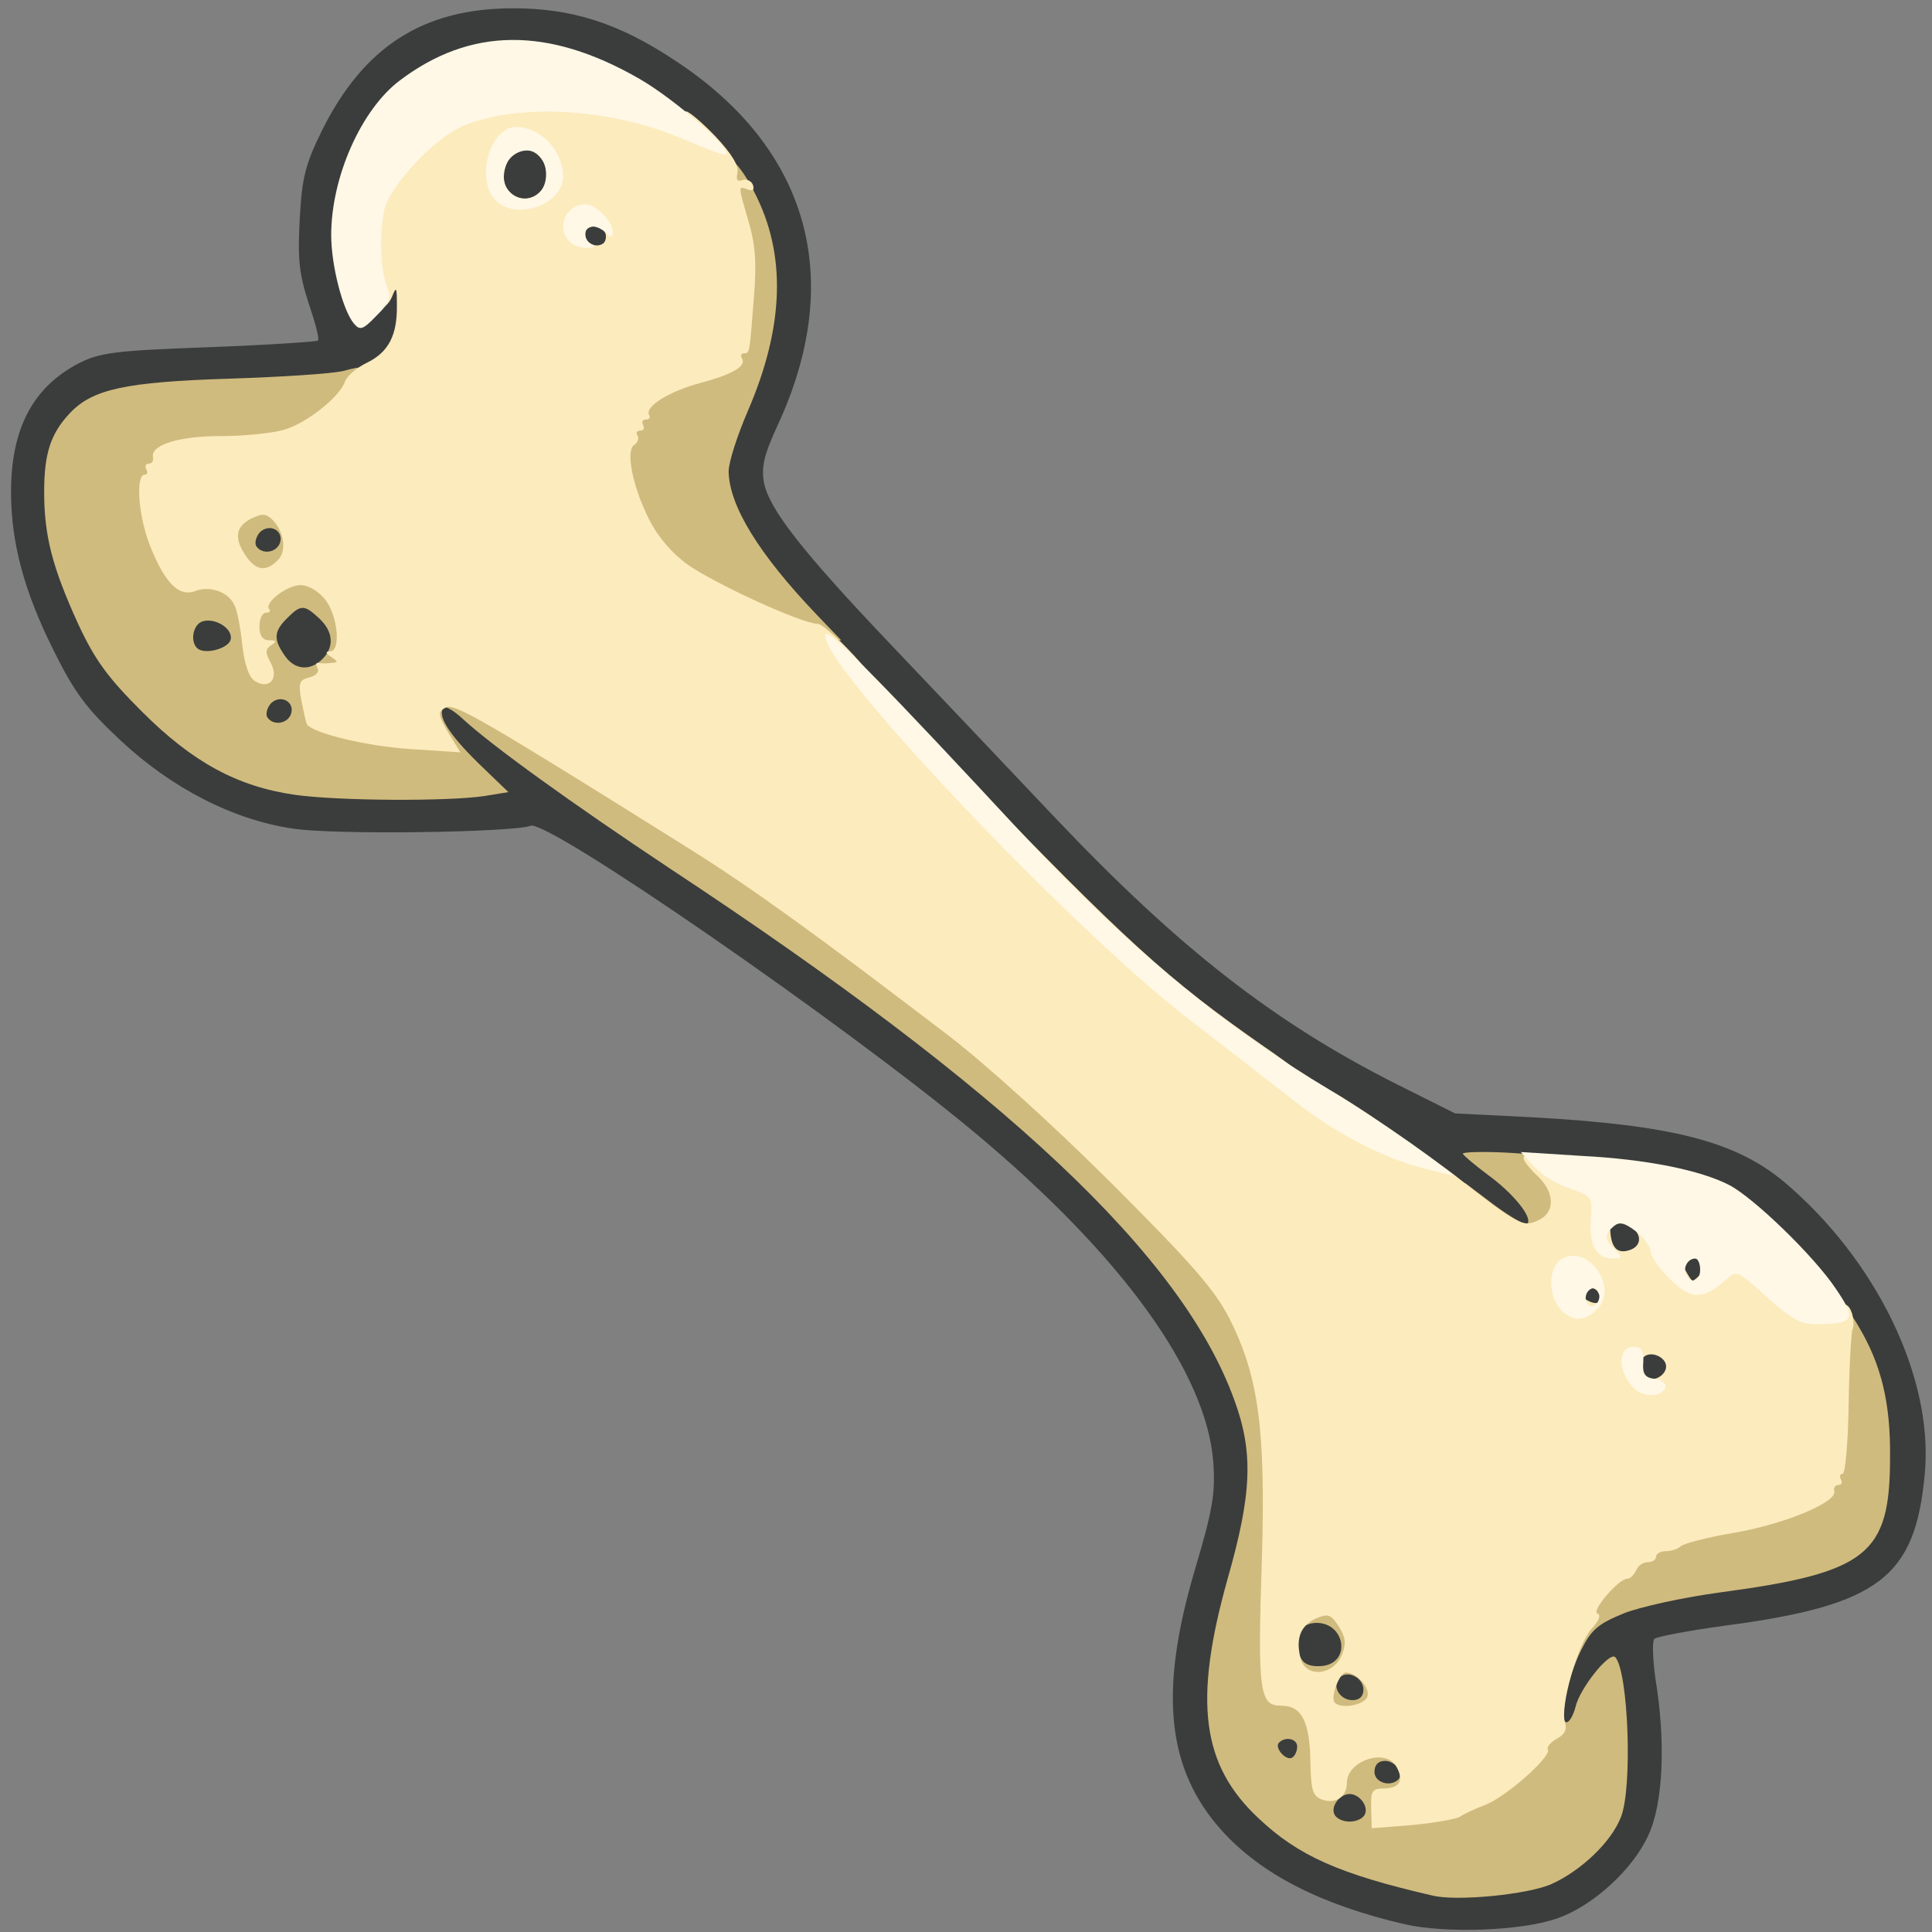 <?xml version="1.0" encoding="utf-8"?>
<!DOCTYPE svg PUBLIC "-//W3C//DTD SVG 1.0//EN" "http://www.w3.org/TR/2001/REC-SVG-20010904/DTD/svg10.dtd">
<svg version="1.0" xmlns="http://www.w3.org/2000/svg" width="50px" height="50px" viewBox="0 0 350 350" preserveAspectRatio="xMidYMid meet">
 <rect x="0" y="0" width="350" height="350" fill="#808080" stroke="none"/>
 <g fill="#3b3d3c">
  <path d="M254.5 348.6 c-15.1 -3.5 -25.9 -9 -33.1 -16.9 -10 -11.1 -11.5 -25 -5 -47.1 3.3 -11.1 3.8 -14 3.4 -19.7 -1.2 -16.2 -16.6 -37.5 -43.2 -59.7 -23.5 -19.6 -77.5 -56.9 -80.5 -55.6 -3.2 1.2 -35.6 1.7 -43.1 0.5 -10.8 -1.6 -21.9 -7.3 -31.2 -16 -6.1 -5.7 -8.3 -8.6 -12.1 -16.3 -5.3 -10.6 -7.7 -19.4 -7.7 -28.7 0 -11.5 4 -19 12.3 -23.3 3.7 -1.9 6.6 -2.3 23.5 -2.9 10.7 -0.4 19.6 -1 19.8 -1.2 0.3 -0.3 -0.5 -3.3 -1.7 -6.8 -1.7 -5.3 -2 -7.9 -1.6 -15.2 0.4 -7.5 1 -9.9 4 -16 7.6 -15.3 18.4 -22.2 34.7 -22.2 10.6 0 19.1 2.7 29.2 9.4 24.3 15.9 31 39.5 18.7 66.1 -2.5 5.4 -3 7.6 -2.5 10.4 0.9 4.8 7 12.6 23.3 29.7 7.6 8 20.9 22 29.5 31.1 22.4 23.6 39.6 37 61.8 48.2 l10.6 5.3 13.9 0.7 c25.3 1.4 36.8 4.3 45.7 11.7 16.7 14.1 27.1 35.5 25.5 52.8 -1.7 18.9 -8.3 23.9 -36.2 27.6 -6.6 0.9 -12.4 2 -12.8 2.4 -0.4 0.4 -0.3 3.7 0.2 7.2 1.9 11.5 1.4 22.7 -1.3 28.4 -2.8 6.2 -10.1 12.8 -16.4 15 -6.4 2.3 -20.2 2.8 -27.7 1.1z m24 -10.5 c4.9 -2.2 10.3 -7.4 12.1 -11.8 1.5 -3.5 1.8 -13.5 0.5 -16.8 -0.8 -1.9 -0.8 -1.9 -1.9 0.2 -0.7 1.2 -1.2 2.9 -1.2 3.7 0 1.2 -1 1.6 -4.1 1.6 l-4.2 0 0.6 -7 c0.4 -4.3 1.5 -8.8 3 -11.7 2 -4.1 3.1 -5.1 7.8 -7 3 -1.2 10.8 -2.9 17.4 -3.8 20.3 -2.7 25.5 -4.9 29.2 -12 2.2 -4.1 2.1 -14.7 -0.2 -21.4 -4 -12 -16.4 -28 -26 -33.7 -5.2 -3 -14.7 -5.2 -26.4 -6 l-9.5 -0.7 2.2 2.8 c1.4 1.8 2.2 4.2 2.2 6.6 0 3.8 -0.1 3.9 -3.6 3.9 -3 0 -5.8 -1.6 -16.3 -9.3 -6.9 -5.2 -17.1 -12.2 -22.6 -15.6 -20.8 -12.9 -37.2 -26.5 -54.3 -45.1 -6.4 -6.9 -18.5 -19.7 -26.8 -28.5 -24.2 -25.4 -27.3 -30.2 -27.4 -41.1 0 -4.7 0.8 -7.8 3.4 -14 6.5 -14.9 6.7 -24 0.8 -34.7 -7.6 -14 -31.2 -28.2 -43.2 -26.1 -8.3 1.5 -16.1 6.9 -21 14.5 -4.9 7.6 -6.7 15.8 -5 22.8 1.2 5.3 2.8 6.6 3.7 3.1 0.4 -1.5 1.4 -2 3.9 -2 l3.4 0 0 6.4 c0 8 -1.1 11.1 -4.7 13 -4.2 2.1 -16.7 3.6 -30.7 3.6 -14.5 0 -20.1 1.5 -24.5 6.6 -5.7 6.4 -5.1 16.1 2 31.3 3.1 6.6 5.4 9.9 11.6 16 12.5 12.5 22.2 16 44 16.1 5.1 0 9.5 -0.4 9.8 -1 0.3 -0.5 0.3 -1 -0.2 -1 -2 0 -5.3 -6.8 -5.3 -10.8 l0 -4.2 3.9 0 c2.2 0 4.3 0.5 4.6 1 1.3 2.1 21.6 16.9 38.8 28.3 61.1 40.3 92.9 70.3 102.3 96.3 3.7 10.2 3.4 22.3 -1.1 38.3 -4.2 15 -4.5 21.5 -1.1 28.6 2 4.4 11.4 14.5 13.5 14.5 0.4 0 0.5 -1.6 0.3 -3.5 -0.5 -4.3 1.1 -6.5 4.9 -6.5 2.6 0 2.9 -0.4 2.9 -3 0 -2.9 0.1 -3 5 -3 4.4 0 5 0.3 5.6 2.4 1.1 4.5 0.1 7.1 -2.8 7.4 -1.9 0.2 -2.8 0.9 -2.8 2.2 0 4.1 -1.1 5 -5.9 5 -4.5 0.1 -4.5 0.1 -2.1 1.5 2.7 1.5 11 4.2 17.5 5.5 5.2 1.1 13 0.3 18 -1.9z"/>
  <path d="M229.1 320.6 c-0.7 -0.8 -1.1 -3 -0.9 -4.8 0.3 -3.2 0.5 -3.3 5.1 -3.6 l4.8 -0.3 -0.3 4.8 c-0.3 4.7 -0.4 4.8 -3.9 5.1 -2.2 0.2 -4 -0.2 -4.8 -1.2z"/>
  <path d="M239.7 310.3 c-0.4 -0.3 -0.7 -1.7 -0.7 -3 0 -1.9 -0.5 -2.3 -2.9 -2.3 -3.3 0 -4.1 -1.4 -4.1 -7 0 -6.3 0.6 -7 6.4 -7 6 0 7.6 1.2 7.6 5.6 0 2.4 0.5 3.4 2 3.9 1.6 0.5 2 1.5 2 5.6 l0 4.9 -4.8 0 c-2.7 0 -5.2 -0.3 -5.5 -0.7z"/>
  <path d="M294.4 251.7 c-0.3 -0.8 -0.4 -3.2 -0.2 -5.3 0.3 -3.5 0.6 -3.9 3.2 -4.2 1.5 -0.2 3.9 -0.1 5.3 0.3 2.2 0.5 2.4 1 2.1 5.3 l-0.3 4.7 -4.8 0.3 c-3.4 0.2 -4.9 -0.1 -5.3 -1.1z"/>
  <path d="M284.4 238.7 c-0.3 -0.9 -0.4 -3 -0.2 -4.9 0.3 -2.8 0.8 -3.4 3.3 -3.8 2 -0.4 2.6 -0.8 1.8 -1.3 -1.6 -1 -1.7 -7.9 -0.1 -9.5 1.5 -1.5 6.3 -1.6 8.9 -0.2 1.4 0.8 1.9 2.1 1.9 5.4 0 4.6 -1 5.6 -5.3 5.6 -2 0 -2.2 0.5 -2.2 4.7 l0 4.8 -3.8 0.3 c-2.6 0.2 -3.9 -0.1 -4.3 -1.1z"/>
  <path d="M302.4 233.6 c-0.3 -0.8 -0.4 -2.9 -0.2 -4.8 0.3 -3.1 0.5 -3.3 4.6 -3.6 l4.2 -0.3 0 5 0 5.1 -4 0 c-2.6 0 -4.3 -0.5 -4.6 -1.4z"/>
  <path d="M45.7 133.4 c-1.6 -1.6 -0.7 -8.3 1.2 -9.6 1.4 -1 1.7 -1.8 1 -2.8 -0.5 -0.8 -0.9 -3.4 -0.9 -5.7 0 -5.6 2.6 -8.3 7.8 -8.3 5.6 0 8.2 2.8 8.2 9 0 5.2 -1.7 8 -5 8 -1.5 0 -1.9 0.9 -2.2 4.8 l-0.3 4.7 -4.5 0.3 c-2.5 0.2 -4.9 0 -5.3 -0.4z"/>
  <path d="M32.7 120.4 c-0.4 -0.4 -0.7 -2.9 -0.7 -5.5 0 -5.1 0.8 -5.9 6.4 -5.9 5.1 0 6.8 1.8 6.4 7 l-0.3 4.5 -5.5 0.3 c-3.1 0.2 -5.9 0 -6.3 -0.4z"/>
  <path d="M43.7 102.4 c-1.2 -1.2 -0.8 -7.9 0.5 -9.2 1.4 -1.4 6.7 -1.6 8.6 -0.3 0.9 0.5 1.2 2.4 1 5.2 l-0.3 4.4 -4.5 0.3 c-2.5 0.2 -4.9 0 -5.3 -0.4z"/>
  <path d="M104.3 47.4 c-0.8 -0.3 -1.3 -2.4 -1.3 -5 l0 -4.5 4.8 0.3 4.7 0.3 0 4.5 c0 4.4 0 4.5 -3.5 4.7 -1.9 0.1 -4.1 0 -4.7 -0.3z"/>
  <path d="M89.2 37.8 c-1.8 -1.8 -1.5 -10.3 0.4 -12.2 1.8 -1.9 9.4 -2.2 11.2 -0.4 0.7 0.7 1.2 3.5 1.2 6.3 0 2.8 -0.5 5.6 -1.2 6.3 -0.7 0.7 -3.3 1.2 -5.8 1.2 -2.5 0 -5.1 -0.5 -5.8 -1.2z"/>
 </g>
 <g fill="#d0bb7e">
  <path d="M259.5 343.4 c-16.9 -3.9 -24.3 -7.2 -31.5 -14 -10.4 -9.7 -11.8 -21.3 -5.6 -43.4 4.4 -15.4 4.7 -22.9 1.2 -32.4 -9.4 -26 -41.2 -56 -102.3 -96.3 -17.6 -11.7 -32.2 -22.2 -37.5 -27.1 -1.5 -1.4 -3 -2.3 -3.4 -2 -1.3 1.3 0.9 4.8 6.2 10 l5.5 5.3 -4.3 0.7 c-6.5 1 -26.4 0.9 -34.3 -0.2 -10.5 -1.5 -18.6 -5.9 -27.8 -15.1 -6.2 -6.2 -8.5 -9.3 -11.6 -16 -4.6 -10.1 -6.1 -15.8 -6.1 -23.8 0 -7 1.2 -10.6 4.7 -14.3 4.1 -4.3 10 -5.6 28.8 -6.2 9.4 -0.3 18.7 -0.9 20.7 -1.4 3.8 -1 3.8 -1 3.8 2 0 4 -6.1 10.2 -11.5 11.7 -2.2 0.6 -7.1 1.1 -11 1.1 -9.7 0 -11.3 0.6 -13.1 4.9 -1.8 4.2 -1.3 8.2 1.6 12.9 1.6 2.5 2.6 3.2 5.2 3.2 l3.3 0 -0.4 -5.1 c-0.4 -6 1.3 -7.8 7.2 -7.9 5 0 6.7 1.8 7.4 8 0.5 4.4 0.9 5 2.9 5 4.1 0 6.4 4.4 6.4 12.4 0 6.8 -0.1 7.2 -3 9.1 -1.6 1.1 -2.8 2.4 -2.7 3 0.5 1.3 7.9 4 13.5 5 l4.2 0.7 0 -3.6 c0 -2.5 0.4 -3.6 1.5 -3.6 0.8 0 1.5 -0.4 1.5 -1 0 -0.5 1.3 -1 2.9 -1 2.8 0 9.1 3.6 46.2 26.9 11.3 7.1 22.9 15.5 46.6 33.6 6.8 5.2 19.4 16.6 29.8 27 14.6 14.6 18.6 19.2 21.3 24.6 5.2 10.3 6.5 20.4 6 44.9 -0.3 11.3 -0.2 21.6 0.2 23 0.7 2.2 0.8 2 0.9 -1.2 0.1 -4 1.4 -4.9 2.9 -2.2 0.6 1 1.9 1.4 3.8 1.2 5.2 -0.6 4.1 -7.8 -1.1 -7.8 -1.3 0 -2.6 0.6 -2.8 1.3 -0.3 0.6 -0.6 -0.2 -0.6 -1.9 -0.1 -3.4 1.2 -4.4 5.9 -4.4 3.6 0 6 3.6 6 9 0 3.4 0.3 4 2.1 4 1.8 0 2 0.5 1.7 4.8 l-0.3 4.7 -5 0.5 c-4.9 0.5 -5 0.6 -4.5 3.4 0.4 2.6 0.6 2.7 1.9 1.3 0.9 -1.2 2.9 -1.7 6.7 -1.7 4.7 0 5.4 0.2 5.4 2 0 1.1 0.5 2 1.1 2 0.7 0 1 1.5 0.7 4 -0.3 3.5 -0.1 4 1.7 4 1.2 0 2.5 -0.4 3 -0.8 0.6 -0.5 2.6 -1.5 4.5 -2.2 3.9 -1.6 11 -7.7 11 -9.7 0 -0.7 0.9 -1.7 1.9 -2.3 2.5 -1.3 3.4 -4.3 3.2 -10 0 -2.5 0.6 -5.8 1.4 -7.4 0.8 -1.5 1.5 -3.4 1.5 -4.1 0 -1.6 5.4 -7.5 6.8 -7.5 0.5 0 1.2 -0.7 1.6 -1.5 0.3 -0.8 1.2 -1.5 2.1 -1.5 0.8 0 1.5 -0.4 1.5 -1 0 -0.5 0.8 -1 1.8 -1 1 0 2.2 -0.4 2.8 -0.9 0.5 -0.6 4.1 -1.5 7.9 -2.1 3.9 -0.5 9.6 -2 12.8 -3.3 7.8 -3 8.9 -5.3 9.6 -21.6 0.6 -13.5 1.6 -15.4 4.8 -9.8 4.1 6.9 5.8 13.8 5.7 23.7 0 17.7 -4.1 20.9 -30.9 24.5 -6.6 0.9 -14.4 2.6 -17.4 3.8 -4.6 1.9 -5.8 2.9 -7.7 6.7 -2.5 5.1 -4.1 13 -2.6 13 0.5 0 1.2 -1.2 1.6 -2.7 0.7 -3.3 6.1 -10.1 7.2 -9.1 2.4 2.5 3.2 23.9 1 29.1 -1.8 4.5 -7.2 9.6 -12.5 12 -4.2 1.9 -17.2 3.2 -21.6 2.1z m-12.2 -14.8 c0.6 -1.5 -1.1 -3.6 -2.8 -3.6 -1.7 0 -3.4 2.1 -2.8 3.6 0.3 0.8 1.5 1.4 2.8 1.4 1.3 0 2.5 -0.6 2.8 -1.4z m6 -6.2 c1.1 -1.1 -0.5 -3.4 -2.4 -3.4 -1.2 0 -1.9 0.7 -1.9 2 0 1.9 2.8 2.8 4.3 1.4z m-18.3 -6 c0 -1.4 -2.1 -1.9 -3.3 -0.7 -0.9 0.9 1.3 3.4 2.4 2.7 0.5 -0.3 0.9 -1.2 0.9 -2z m12 -10.3 c0 -2.2 -2.9 -3.6 -4.3 -2.2 -1.5 1.5 0 4.1 2.3 4.1 1.3 0 2 -0.7 2 -1.9z m-194.3 -176.7 c0.8 -2.2 -1.8 -3.7 -3.6 -2 -0.7 0.8 -1 1.9 -0.7 2.5 1 1.6 3.6 1.3 4.3 -0.5z m5.7 -10 c2.2 -2.2 2 -5 -0.6 -7.4 -2.7 -2.5 -3.3 -2.5 -5.8 0 -2.4 2.4 -2.5 3.8 -0.4 6.8 1.8 2.6 4.6 2.8 6.8 0.6z m-16.6 -3.6 c0.4 -2 -3 -4 -5.2 -3.2 -1.6 0.6 -2.2 3.5 -0.9 4.8 1.3 1.3 5.8 0.1 6.1 -1.6z m8.9 -17.4 c0.8 -2.2 -1.8 -3.7 -3.6 -2 -0.7 0.8 -1 1.9 -0.7 2.5 1 1.6 3.6 1.3 4.3 -0.5z"/>
  <desc>cursor-land.com</desc><path d="M273.5 223 c-0.5 -1.5 -1.5 -2 -4 -2 -3 0 -3.3 -0.3 -3.7 -3.4 l-0.4 -3.3 5.3 4 c3 2.2 5.6 3.7 6 3.4 1 -1.1 -2.5 -5.5 -7.2 -8.9 -2.4 -1.8 -4.4 -3.5 -4.5 -3.8 0 -0.3 3.5 -0.4 7.7 -0.2 9.9 0.5 11.3 1.6 11.3 8.8 0 5.9 -1.4 7.4 -6.9 7.4 -2.1 0 -3.2 -0.6 -3.6 -2z"/>
  <path d="M134.3 112.2 c-11.7 -5.3 -16.7 -9.1 -19.9 -15.3 -3.1 -6.3 -4.2 -15 -2.4 -20.4 1.5 -4.6 6.2 -9.5 9.3 -9.6 1.2 0 3.8 -0.6 5.7 -1.3 2.8 -1 3.7 -2.1 5.2 -6.2 2.3 -6.5 2.2 -10.3 -0.3 -18.6 -3.8 -12.8 -0.8 -16.7 4.7 -6.1 5.9 11.3 5.5 24.4 -1.1 39.7 -1.9 4.4 -3.5 9.3 -3.5 11 0.1 6.2 5.4 14.9 15.9 25.9 l4.5 4.7 -4.9 -0.1 c-3.4 -0.1 -7.6 -1.2 -13.2 -3.7z"/>
 </g>
 <g fill="#fcebbd">
  <path d="M248.4 327.6 c-0.1 -3.1 0.2 -3.6 2.2 -3.6 2.9 0 3.8 -1.4 2.4 -3.9 -1.8 -3.5 -9 -1.2 -9 2.9 0 2.5 -2.1 3.9 -4.5 3 -1.7 -0.6 -2 -1.7 -2.1 -6.6 -0.1 -7.6 -1.6 -10.4 -5.3 -10.4 -3.9 0 -4.3 -2.3 -3.5 -26.5 0.7 -23.6 -0.6 -33.1 -5.8 -43.5 -2.7 -5.3 -6.7 -9.9 -21.3 -24.5 -10.4 -10.4 -23 -21.8 -29.8 -27 -23.7 -18.1 -35.3 -26.5 -46.6 -33.6 -38.3 -24 -42.9 -26.6 -44.4 -25.7 -1.4 0.8 -1.4 1.2 0.5 4.5 l2.2 3.6 -9 -0.6 c-8 -0.5 -17.8 -2.9 -18.8 -4.5 -0.2 -0.4 -0.6 -2.3 -1 -4.3 -0.6 -3.2 -0.4 -3.7 1.5 -4.2 1.2 -0.3 1.8 -1 1.4 -1.7 -0.3 -0.6 -0.3 -1 0.2 -0.9 0.4 0.1 1.5 0.1 2.3 0 1.3 -0.1 1.3 -0.2 0 -1.1 -1 -0.6 -1.1 -1 -0.2 -1 2 0 1.4 -6.5 -0.9 -9.4 -1.2 -1.5 -3 -2.6 -4.5 -2.6 -2.4 0 -6.7 3.3 -5.6 4.4 0.3 0.3 0 0.6 -0.6 0.6 -0.7 0 -1.2 1.1 -1.2 2.5 0 1.7 0.6 2.5 1.8 2.5 1.3 0 1.4 0.2 0.3 0.9 -1 0.7 -1.1 1.3 -0.1 3.1 1.6 2.9 -0.2 5 -2.8 3.4 -1.1 -0.7 -1.9 -3 -2.3 -6.5 -0.3 -3 -0.9 -6.2 -1.4 -7.2 -1 -2.4 -4.4 -3.7 -7.2 -2.6 -3 1.1 -5.6 -1.7 -8.3 -8.7 -2 -5.4 -2.4 -12.4 -0.8 -12.4 0.5 0 0.6 -0.4 0.3 -1 -0.3 -0.5 -0.1 -1 0.4 -1 0.6 0 1 -0.5 0.8 -1.2 -0.4 -2.2 4.7 -3.8 12.3 -3.8 4.1 0 9.2 -0.5 11.3 -1.1 4.1 -1.1 10.3 -6 11.2 -8.8 0.3 -0.9 2.1 -2.5 4 -3.4 3.9 -1.9 5.5 -5 5.4 -10.5 0 -3.2 -0.1 -3.4 -0.9 -1.4 -0.5 1.2 -1.6 2.2 -2.4 2.2 -1.8 0 -2.6 -3.1 -2.6 -11.1 0 -9.9 0.8 -12.5 5.8 -18.1 6.3 -6.9 11 -8.8 24.7 -9.5 8.8 -0.5 12.8 -0.2 19.1 1.2 4.3 1 8.2 1.8 8.7 1.7 0.4 -0.1 2.8 1.9 5.3 4.5 3 3.2 4.3 5.4 4 6.6 -0.3 1.3 0 1.7 0.9 1.3 0.7 -0.2 1.6 0.1 1.9 0.9 0.3 0.9 0 1.2 -1 0.8 -1.7 -0.6 -1.7 -0.8 0.2 5.8 1.2 4 1.5 7.5 1 13.4 -0.8 10.6 -0.8 10.5 -1.8 10.5 -0.5 0 -0.7 0.4 -0.4 0.9 0.9 1.4 -1.6 2.9 -7.6 4.5 -5.6 1.5 -10.1 4.3 -9.2 5.8 0.3 0.4 0 0.8 -0.6 0.8 -0.6 0 -0.8 0.4 -0.5 1 0.3 0.6 0.1 1 -0.5 1 -0.6 0 -0.9 0.4 -0.5 0.9 0.3 0.5 0 1.3 -0.6 1.7 -1.6 1 -0.3 7.6 2.7 13.5 1.6 3.2 4.2 6.2 7 8.2 5 3.5 20.7 10.7 23.5 10.7 0.9 0 4.5 3.3 8 7.3 3.5 3.9 11.8 12.8 18.4 19.7 29.4 30.5 37 37.4 54.5 49.6 4.7 3.2 9.3 6.8 10.3 8.1 0.9 1.2 5.4 4 9.9 6.3 4.5 2.3 10.9 6.2 14.2 8.8 11.6 9.1 12.5 9.6 15.2 8.3 3.2 -1.4 3.1 -5.1 -0.1 -8.1 -1.4 -1.3 -2.5 -2.7 -2.5 -3.2 0 -1.3 4.6 -0.9 7.7 0.7 1.5 0.9 4.1 2 5.7 2.5 2.8 1 2.8 1.2 2.4 6.5 -0.5 5.9 0.6 8 3.6 6.9 2.1 -0.8 2 -3 -0.1 -4.3 -1.5 -0.8 -1.1 -1 1.9 -1.1 3.5 0 3.8 0.3 6.3 5.5 1.4 3 2.8 5.5 3.1 5.5 0.4 0 1.5 -1.1 2.6 -2.5 3.2 -4.1 7.4 -3.4 13.9 2.4 4.6 4.1 5.9 4.8 8.6 4.4 2.5 -0.4 3.2 -0.1 3.8 1.6 0.3 1.1 0.4 2.4 0.1 2.9 -0.2 0.4 -0.6 6.5 -0.7 13.5 -0.1 7 -0.6 12.7 -1.1 12.7 -0.5 0 -0.6 0.5 -0.3 1 0.3 0.6 0.1 1 -0.4 1 -0.6 0 -1 0.5 -0.8 1.2 0.4 2 -9.3 6 -18.3 7.5 -4.7 0.8 -8.9 1.9 -9.5 2.4 -0.5 0.5 -1.7 0.9 -2.7 0.9 -1 0 -1.8 0.5 -1.8 1 0 0.6 -0.7 1 -1.5 1 -0.9 0 -1.8 0.7 -2.1 1.5 -0.4 0.8 -1.1 1.5 -1.6 1.5 -1.6 0 -6.6 5.9 -5.4 6.3 0.7 0.3 0.2 1.4 -1.1 2.8 -2.5 2.8 -5.7 14 -4.8 16.9 0.4 1.3 0 2.2 -1.5 3 -1.1 0.6 -1.8 1.5 -1.6 1.9 0.8 1.2 -7.5 8.6 -11.4 10.1 -1.9 0.7 -4 1.7 -4.5 2.1 -0.6 0.4 -4.4 1.1 -8.5 1.5 l-7.5 0.6 -0.1 -3.6z m-0.7 -20.2 c0.6 -1.6 -1.9 -4.4 -3.9 -4.4 -1.1 0 -2.7 4.2 -2.1 5.3 0.8 1.4 5.4 0.7 6 -0.9z m-4.6 -7.6 c0.8 -2.1 0.7 -3.1 -0.6 -5.2 -1.4 -2.2 -2 -2.3 -4.1 -1.4 -2.8 1.3 -3.7 3.6 -2.8 7.2 0.9 3.6 5.9 3.2 7.5 -0.6z m58.7 -51.9 c0.4 -1.9 -2.7 -3.4 -4.1 -2 -1.4 1.4 0 4.3 2 3.9 1 -0.2 1.9 -1 2.1 -1.9z m-12.3 -13.8 c-0.3 -0.6 -1 -0.9 -1.5 -0.6 -0.5 0.3 -1.1 0.1 -1.5 -0.5 -0.3 -0.5 -1.1 -1 -1.7 -1 -0.5 0 0 1.1 1.3 2.4 2.3 2.4 4.9 2.1 3.4 -0.3z m-239.2 -132.6 c1.7 -1.6 1.2 -5.2 -1 -7.4 -1.2 -1.1 -1.8 -1.1 -3.9 -0.1 -2.8 1.5 -3 3.6 -0.8 6.8 1.8 2.6 3.7 2.8 5.7 0.7z m59.3 -59.4 c-1 -1.6 -3.6 -1.3 -3.6 0.3 0 1.7 2.1 2.7 3.4 1.6 0.4 -0.5 0.5 -1.3 0.2 -1.9z m-11.8 -7.3 c2.9 -2.9 0.3 -8.4 -3.5 -7.6 -2.5 0.5 -4 5.2 -2.3 7.2 1.5 1.9 4.1 2.1 5.8 0.4z"/>
 </g>
 <g fill="#fff8e6">
  <path d="M295.8 251.3 c-2.8 -3.1 -2.7 -7.3 0.1 -7.3 1.5 0 1.9 0.6 1.8 2.7 -0.2 2.2 0.3 2.9 2.1 3.1 1.3 0.2 2.1 0.9 1.9 1.5 -0.6 1.9 -4.2 1.9 -5.9 0z"/>
  <path d="M320.1 235 c-5.4 -4.9 -5.5 -5 -7.5 -3.1 -4 3.6 -6.3 3.6 -10.1 -0.2 -1.9 -1.9 -3.5 -4.2 -3.5 -5 0 -0.9 -1.2 -2.5 -2.6 -3.6 -2.1 -1.6 -3 -1.8 -4 -1 -1.8 1.5 -1.8 2.4 0.2 4.3 1.4 1.5 1.4 1.6 -0.4 1.6 -3 0 -4.3 -2.3 -4 -7 0.3 -4.2 0.2 -4.3 -3.8 -5.7 -2.3 -0.7 -5.2 -2.5 -6.5 -4 l-2.4 -2.6 11 0.7 c11.8 0.6 21.6 2.6 26.8 5.3 4.4 2.3 15.3 12.8 19.3 18.8 3.8 5.6 3.4 6.3 -3.6 6.4 -2.8 0 -4.6 -1 -8.9 -4.9z m-12.1 -5 c0 -1.1 -0.4 -2 -0.9 -2 -1.4 0 -2.3 1.8 -1.6 3 1 1.7 2.5 1.1 2.5 -1z"/>
  <path d="M282.7 237.2 c-2.4 -2.7 -2.2 -7.9 0.4 -9.2 4.6 -2.5 10 5 6.4 9 -2.3 2.5 -4.7 2.5 -6.8 0.2z m6.8 -3.2 c-0.5 -0.8 -1.1 -0.8 -1.7 -0.2 -0.6 0.6 -0.7 1.6 -0.3 2.2 0.5 0.8 1.1 0.8 1.7 0.2 0.6 -0.6 0.7 -1.6 0.3 -2.2z"/>
  <path d="M257.3 211.5 c-7.3 -2 -15.7 -6.4 -23 -12.2 -3.4 -2.6 -11.9 -9.3 -19 -14.7 -22.3 -17.3 -68.1 -65.9 -65.7 -69.7 0.6 -1 11 9.6 36.2 36.8 18.4 19.8 35.9 34.3 55.2 45.8 7.7 4.5 23.5 15.7 22 15.4 -0.3 0 -2.9 -0.7 -5.7 -1.4z"/>
  <path d="M64.1 58.6 c-2 -2.4 -4.1 -10.5 -4.1 -16 0 -10.6 5.5 -22.8 12.4 -28 12.8 -9.7 26.9 -9.8 43.3 -0.4 6.7 3.8 18 13.8 15.6 13.8 -0.6 0 -3.6 -1.1 -6.8 -2.5 -13.3 -5.9 -30.5 -7 -40.8 -2.6 -5.2 2.3 -13.2 10.9 -14.1 15.2 -0.9 4.7 -0.7 10.4 0.4 13.5 1 2.4 0.7 3.1 -1.8 5.6 -2.5 2.6 -3 2.7 -4.1 1.4z"/>
  <path d="M103.2 43.8 c-2.5 -2.5 -0.7 -6.8 2.8 -6.8 2 0 5 3.1 5 5 0 1.1 -0.3 1.1 -1.2 0.2 -0.7 -0.7 -1.8 -1.2 -2.5 -1.2 -1.7 0 -1.7 2.7 0 3.3 0.6 0.3 0.3 0.6 -0.8 0.6 -1.2 0.1 -2.6 -0.4 -3.3 -1.1z"/>
  <path d="M89.7 36.2 c-3.6 -3.9 -0.9 -13.2 3.8 -13.2 4.4 0 8.5 4.3 8.5 9 0 5.2 -8.8 8.1 -12.3 4.2z m8.1 -1.4 c1.6 -1.6 1.5 -5.3 -0.3 -6.8 -2 -1.7 -5.4 -0.3 -6.1 2.6 -1.1 4.2 3.4 7.2 6.4 4.2z"/>
 </g>
</svg>